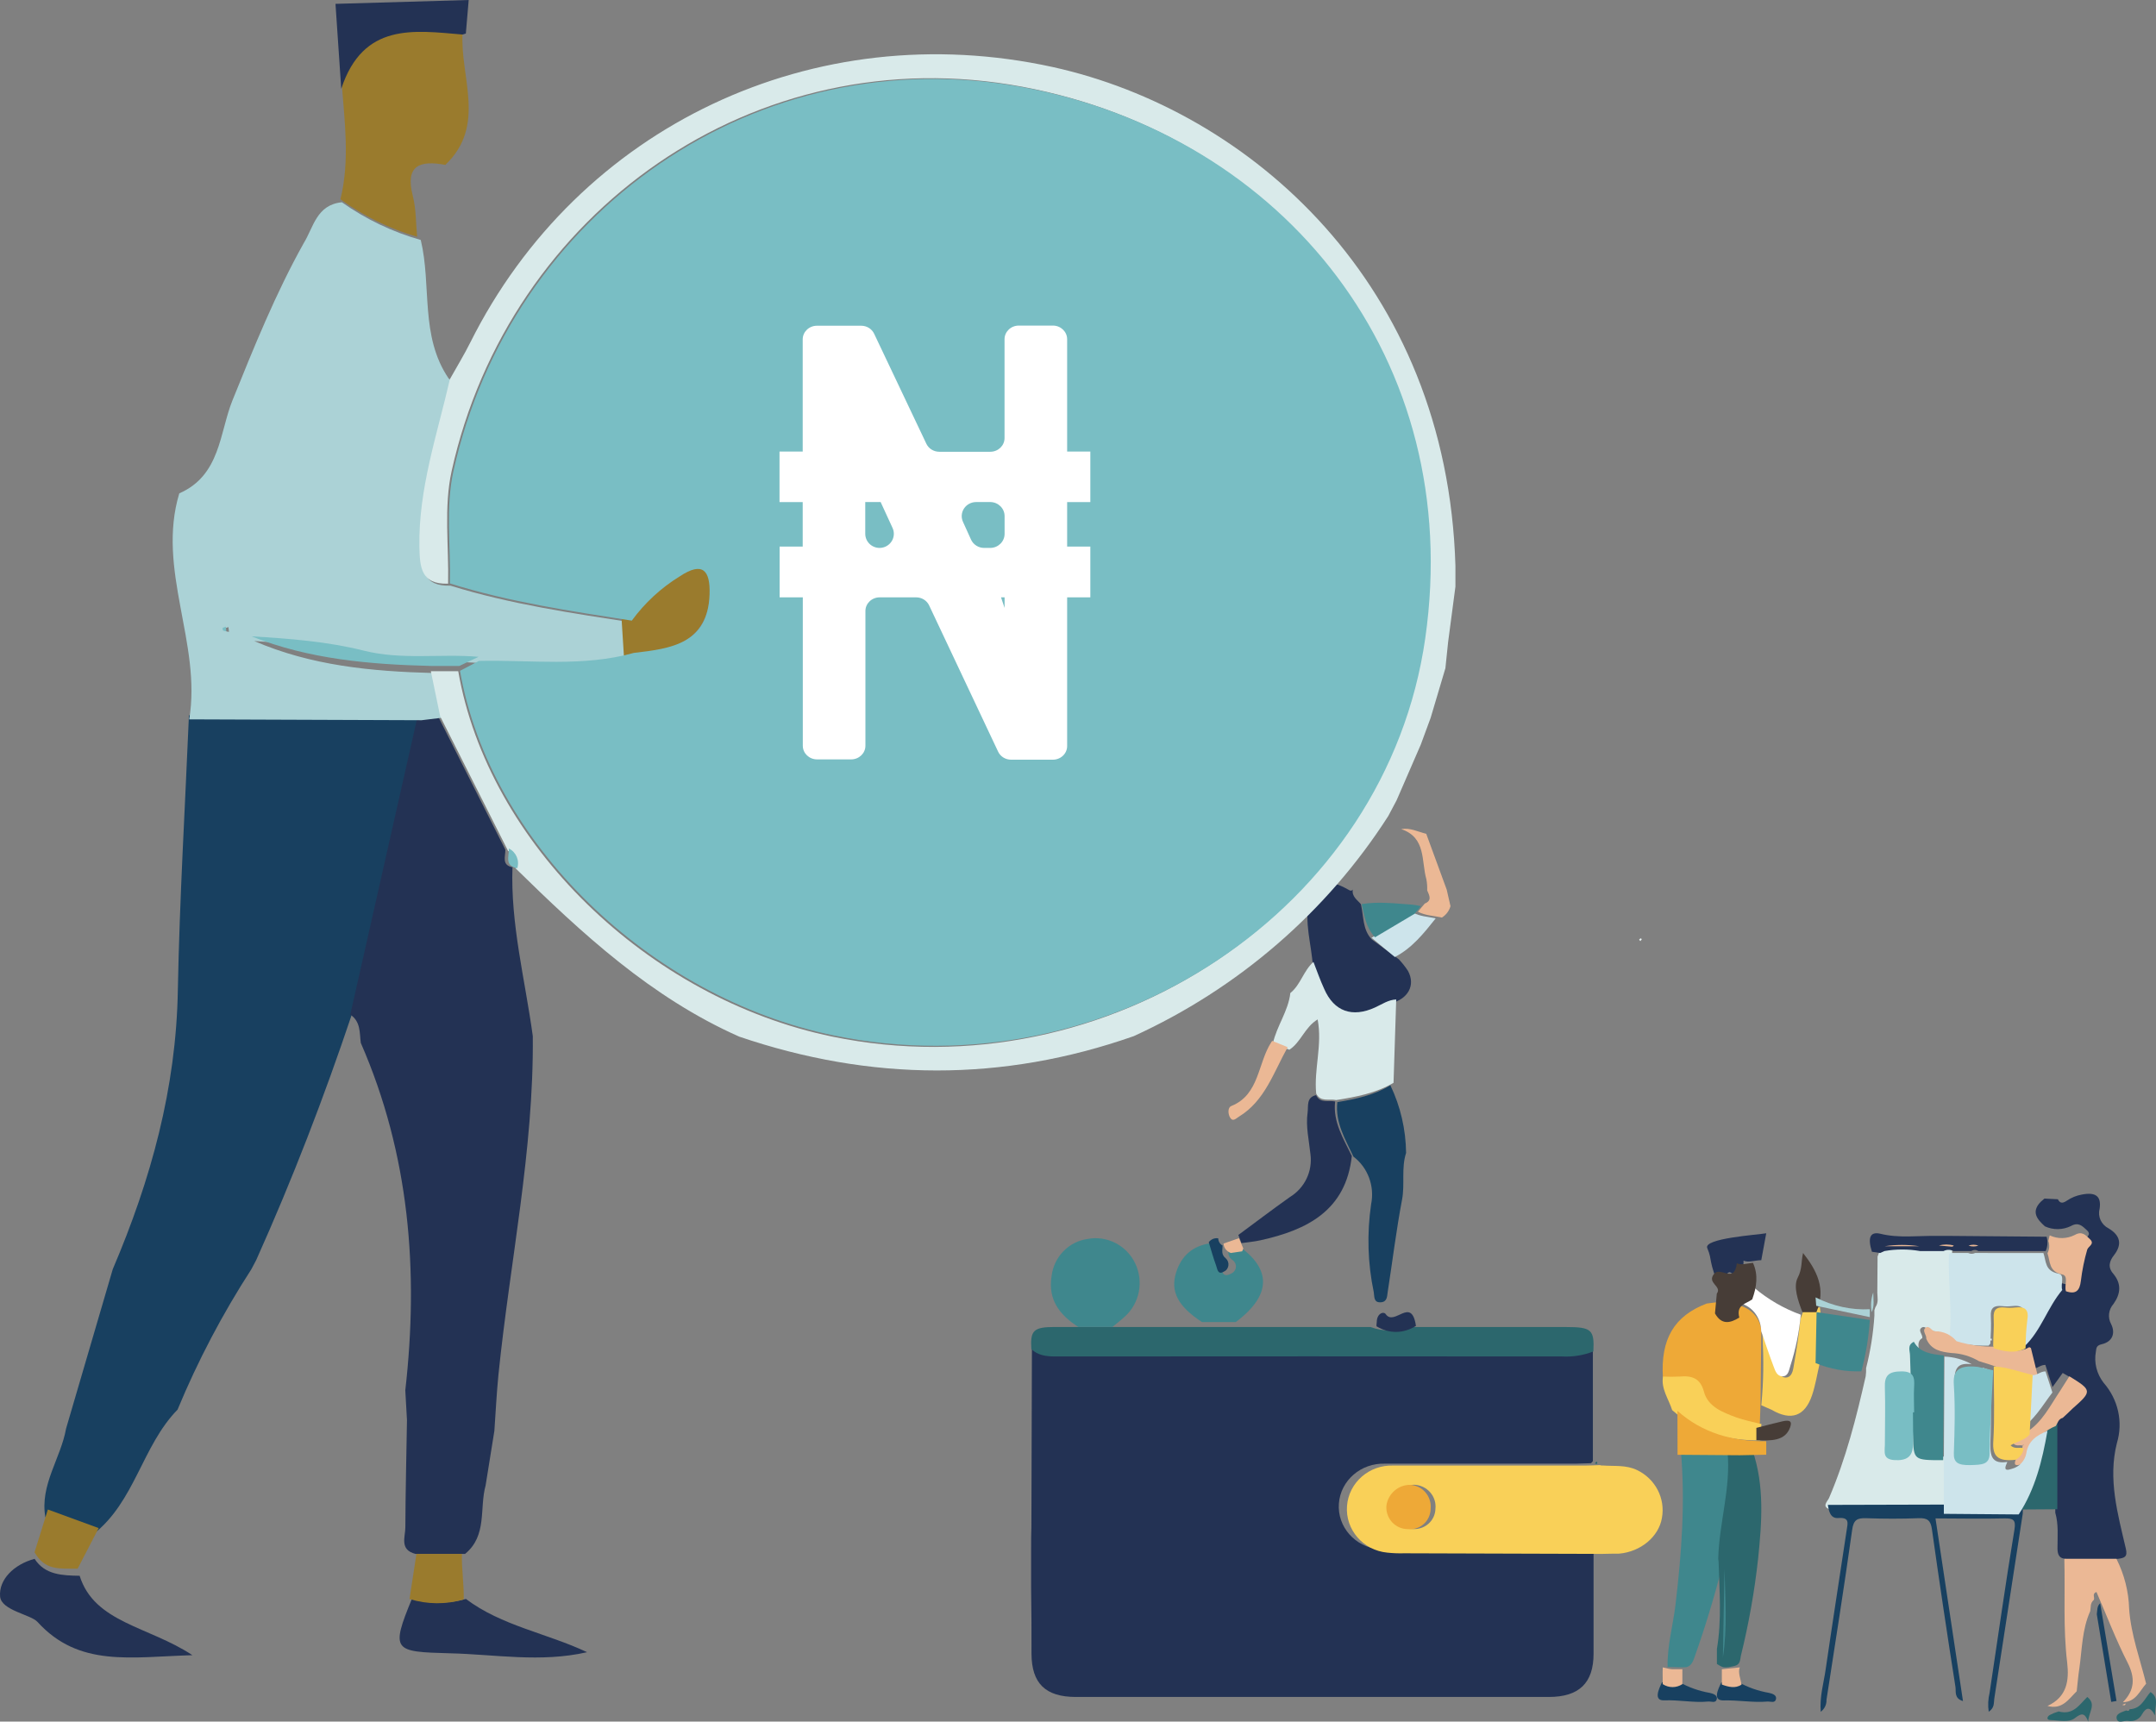 <?xml version="1.0" encoding="UTF-8"?>
<svg width="437px" height="349px" viewBox="0 0 437 349" version="1.1" xmlns="http://www.w3.org/2000/svg" xmlns:xlink="http://www.w3.org/1999/xlink">
    <rect x="0" y="0" width="437" height="349" fill="#808080" stroke="none"/>
    <!-- Generator: Sketch 58 (84663) - https://sketch.com -->
    <title>cartoonAsset 3</title>
    <desc>Created with Sketch.</desc>
    <g id="Page-1" stroke="none" stroke-width="1" fill="none" fill-rule="evenodd">
        <g id="Login" transform="translate(-731, -321)" fill-rule="nonzero">
            <g id="cartoonAsset-3" transform="translate(731, 320.8)">
                <path d="M323,314.514 C323,321.478 323,328.453 323,335.417 C323,341.385 320.062,344.2 313.919,344.2 L218.091,344.2 C211.895,344.2 209.096,341.447 209.075,335.428 C209.075,331.031 209.075,326.625 209,322.228 C209,319.455 209,316.681 209,313.908 C209,312.531 209,311.155 209.053,309.799 C209.089,297.603 209.125,285.403 209.16,273.2 C210.474,274.607 212.13,274.864 214.053,274.864 C248.239,274.816 282.39,274.816 316.505,274.864 C318.689,274.998 320.874,274.606 322.861,273.724 C322.861,281.257 322.861,288.813 322.861,296.394 L322.487,296.815 C321.419,296.815 320.351,296.908 319.346,296.908 C306.473,296.908 293.6,296.908 280.727,296.908 C275.851,296.741 271.715,300.321 271.377,305.001 C271.04,309.682 274.623,313.776 279.477,314.257 C280.615,314.38 281.761,314.425 282.906,314.391 L323,314.514 Z" id="Path" fill="#233254"></path>
                <path d="M324.77,315.2 L284.6,315.075 C283.453,315.109 282.305,315.064 281.164,314.939 C276.281,314.462 272.673,310.28 273.024,305.502 C273.374,300.724 277.556,297.086 282.459,297.294 C295.357,297.294 308.255,297.294 321.152,297.294 C322.223,297.294 323.293,297.231 324.299,297.2 L324.556,297.273 L324.824,297.273 C327.168,297.461 329.565,297.116 331.813,298.203 C335.526,299.981 337.583,303.945 336.854,307.919 C336.212,311.711 332.573,314.761 328.185,315.148 C327.05,315.158 325.905,315.158 324.77,315.2 Z M286.238,310.144 C287.429,310.261 288.616,309.886 289.51,309.11 C290.405,308.333 290.926,307.227 290.947,306.059 C291.082,304.841 290.691,303.623 289.869,302.698 C289.046,301.772 287.867,301.223 286.612,301.18 C284.164,301.223 282.11,302.993 281.764,305.359 C281.642,306.593 282.063,307.82 282.923,308.732 C283.783,309.645 284.999,310.158 286.27,310.144 L286.238,310.144 Z" id="Shape" fill="#F9D058"></path>
                <path d="M414.386,243.17 L417.107,243.305 C417.608,244.345 418.304,244.023 418.99,243.555 C419.865,242.969 420.858,242.565 421.907,242.369 C424.737,241.798 425.977,242.65 425.564,245.281 C425.155,246.85 425.924,248.483 427.425,249.232 C429.776,250.646 430.168,252.465 428.513,254.607 C427.534,255.844 427.196,257.071 428.317,258.381 C430.037,260.409 429.852,262.446 428.394,264.515 C427.373,265.658 427.179,267.279 427.904,268.612 C428.785,270.369 428.263,272.178 425.999,272.698 C424.911,272.948 424.911,273.457 424.813,274.206 C424.409,276.422 424.975,278.7 426.38,280.506 C429.346,283.899 430.357,288.475 429.079,292.723 C427.229,300.001 429.243,307.082 430.886,314.121 C431.289,315.836 430.592,316.013 429.308,316.2 L418.859,316.2 C417.412,316.2 417.053,315.41 417.031,314.121 C417.031,311.677 417.27,309.213 416.585,306.843 C416.585,300.154 416.585,293.461 416.585,286.766 C417.303,286.162 418.021,285.549 418.761,284.967 C423.115,281.494 423.061,281.307 418.087,278.521 L416.019,281.39 L414.571,276.878 C413.32,276.878 412.579,278.084 411.393,277.564 L410,272.365 C413.57,268.903 414.843,264.048 417.934,260.325 C420.111,261.043 420.84,260.18 421.08,258.184 C421.348,256.011 421.796,253.863 422.418,251.758 C422.636,251.02 424.127,250.604 422.963,249.554 C422.07,248.743 421.297,247.88 419.785,248.722 C418.134,249.544 416.173,249.575 414.495,248.805 C412.852,247.35 411.665,245.832 413.646,243.815 L414.386,243.17 Z" id="Path" fill="#233254"></path>
                <path d="M297.829,269.209 L313.424,269.209 L317.427,269.209 C322.586,269.209 323.185,269.744 322.961,274.153 C320.97,274.945 318.781,275.297 316.592,275.177 C282.341,275.146 248.125,275.146 213.945,275.177 C212.019,275.177 210.37,274.946 209.043,273.683 C208.797,269.892 209.503,269.209 213.742,269.2 L217.392,269.2 L223.953,269.2 L243.22,269.2 L249.802,269.2 L277.781,269.2 C280.222,270.129 283.004,270.129 285.445,269.2 L297.829,269.209 Z" id="Path" fill="#2C676D"></path>
                <path d="M380.512,262.248 L380.565,254.926 L381.08,253.545 L381.963,253.2 L389.134,253.2 L393.918,253.2 L395.685,253.441 C395.485,259.601 396.442,265.762 395.737,271.934 C394.637,270.682 393.033,269.984 391.363,270.03 C390.795,270.03 390.238,268.785 389.47,269.36 C388.703,269.936 389.744,270.699 389.628,271.452 C388.451,272.143 388.955,273.283 388.976,274.224 C389.102,279.684 389.344,285.155 389.481,290.615 C389.607,295.5 389.576,295.5 394.591,295.468 C394.591,299.025 394.591,302.581 394.591,306.137 L371.038,306.2 C369.072,305.687 370.45,304.516 370.734,303.857 C374.14,295.908 376.264,287.581 378.157,279.193 C378.233,278.642 378.261,278.085 378.241,277.53 C379.128,274.049 379.691,270.496 379.923,266.913 L379.923,265.794 L380.123,265.197 C380.817,264.183 380.533,263.2 380.512,262.248 Z M387.178,286.64 L387.304,286.64 C387.304,285.061 387.241,283.502 387.304,281.902 C387.368,280.301 387.304,279.088 385.033,279.109 C382.762,279.13 382.068,279.873 382.152,282.048 C382.289,285.573 382.152,289.109 382.152,292.644 C382.152,293.826 381.616,295.269 383.814,295.416 C386.011,295.562 386.968,294.788 387.094,292.78 C387.22,290.772 387.178,288.68 387.178,286.64 Z" id="Shape" fill="#D9EAEA"></path>
                <path d="M22.857,257.482 L13.393,289.796 C12.326,295.839 8.058,301.184 9.189,307.737 L18.92,311.2 C27.382,304.575 28.758,293.363 35.992,285.948 C40.092,276.058 45.092,266.545 50.93,257.524 L51.923,255.652 C59.264,239.292 65.698,222.599 71.385,205.626 L85,145.377 L38.297,145.2 C37.518,163.775 36.398,182.34 36.046,200.925 C35.715,220.769 30.583,239.386 22.857,257.482 Z" id="Path" fill="#184060"></path>
                <path d="M338.006,338.113 C337.906,333.824 339.11,329.689 339.612,325.473 C340.837,315.069 341.62,304.675 340.686,294.2 L351.86,294.282 C352.583,301.735 350.284,308.933 350.113,316.315 C349.109,316.202 349.28,316.999 349.109,317.57 C347.503,323.819 345.646,329.986 343.487,336.071 C343.066,337.265 342.634,338.286 341.148,338.194 L338.006,338.113 Z" id="Path" fill="#3F878D"></path>
                <path d="M84.576,145.709 L71,205.876 C73.128,207.299 72.862,209.542 73.128,211.609 C83.012,234.24 84.895,257.858 82.15,282.048 L82.49,288.082 C82.373,295.352 82.192,302.55 82.161,309.789 C82.161,311.762 80.916,314.359 84.214,315.2 L94.268,315.2 C98.8,311.482 97.141,305.977 98.428,301.324 L100.205,290.253 C100.471,286.482 100.652,282.702 101.024,278.942 C103.343,256.041 108.216,233.389 107.993,210.238 C106.439,198.813 103.45,187.544 103.875,175.891 L103.96,176.026 C101.588,175.6 102.471,173.824 102.428,172.443 L88.693,145.2 L84.576,145.709 Z" id="Path" fill="#233254"></path>
                <path d="M345.946,264.444 L347.874,264.2 C349.208,266.256 350.946,265.906 352.785,264.921 C355.258,265.634 356.962,267.775 357,270.219 L356.843,284.675 L356.686,289.2 C355.06,288.765 353.401,288.448 351.832,287.875 C349.029,286.816 346.092,285.66 345.307,282.576 C344.612,279.853 342.941,279.217 340.34,279.471 C339.246,279.526 338.15,279.526 337.056,279.471 C336.562,271.65 339.343,266.945 345.946,264.444 Z" id="Path" fill="#EEA937"></path>
                <path d="M348.268,316.172 C348.45,308.845 350.902,301.7 350.131,294.301 L355.218,294.2 C357.681,301.426 357.103,308.804 356.353,316.162 C355.626,322.786 354.46,329.359 352.862,335.844 C352.691,336.554 352.798,337.537 351.727,337.871 C350.74,338.137 349.96,338.241 349.385,338.185 C349.131,338.161 348.67,337.935 348,337.507 L348,334.466 C348.996,328.608 348.514,322.73 348.343,316.852 L348.268,316.172 Z" id="Path" fill="#2C676D"></path>
                <path d="M370.491,305.263 L394.481,305.2 L410,305.325 L410,306.993 C408.072,319.499 406.148,332.005 404.227,344.511 C404.088,345.387 404.324,346.387 403.092,347.19 C402.905,345.911 402.967,344.61 403.274,343.354 C404.934,332.328 406.487,321.281 408.308,310.275 C408.629,308.306 408.094,307.962 406.23,308.003 C401.657,308.118 397.084,308.003 392.307,308.003 L397.876,345.032 C396.034,344.49 396.495,343.063 396.355,342.187 C394.677,331.536 393.085,320.871 391.579,310.192 C391.332,308.41 390.668,307.889 388.869,307.962 C385.335,308.097 381.79,308.087 378.255,307.962 C376.402,307.899 375.696,308.327 375.417,310.307 C373.811,321.771 371.99,333.287 370.212,344.772 C370.258,345.719 369.821,346.627 369.045,347.2 C368.798,344.146 369.634,341.437 370.03,338.706 C371.412,329.233 372.89,319.77 374.314,310.307 C374.507,309.014 374.935,307.743 372.622,307.931 C370.994,308.066 370.683,306.524 370.491,305.263 Z" id="Path" fill="#184060"></path>
                <path d="M418.421,316.2 L428.982,316.2 C430.583,319.376 431.461,322.835 431.557,326.352 C431.92,331.548 433.757,336.473 435,341.513 C433.658,343.009 432.921,345.202 430.292,345.264 C432.701,342.801 432.8,340.307 431.238,337.232 C428.872,332.597 427.024,327.734 424.934,322.923 C423.922,323.297 424.692,324.087 424.373,324.554 C423.625,325.157 423.812,326.03 423.669,326.799 C422.008,330.498 422.019,334.499 421.469,338.375 C421.227,339.923 421.106,341.492 420.93,343.04 C419.301,344.64 418.003,346.843 415,346.022 C418.993,344.204 419.4,340.827 419.004,337.294 C418.146,330.27 418.608,323.224 418.421,316.2 Z" id="Path" fill="#EBB895"></path>
                <path d="M357,285.071 C357.487,279.864 357.487,276.2 357.239,270.736 C358.064,272.951 359.25,275.421 360.136,277.615 C360.473,278.435 360.911,279.45 361.95,279.45 C362.989,279.45 363.351,278.41 363.509,277.472 C364.26,273.006 364.616,270.845 364.937,267.575 L365.525,265.91 L368.806,265.2 L368.878,265.2 L369,266.379 L368.806,276.693 C368.317,278.794 367.981,280.957 367.299,282.998 C365.842,287.324 363.03,288.288 359.097,285.991 L357,285.071 Z" id="Path" fill="#F9D058"></path>
                <path d="M337.07,279.251 C338.171,279.304 339.274,279.304 340.375,279.251 C342.98,279 344.661,279.627 345.371,282.31 C346.161,285.338 349.116,286.487 351.936,287.531 C353.503,288.105 355.184,288.408 356.82,288.836 L357,288.784 C357,289.717 357,290.65 357,291.582 L356.82,292.198 C350.052,292.261 343.928,290.517 338.931,286.048 C338.209,283.782 336.653,281.736 337.07,279.251 Z" id="Path" fill="#F9D058"></path>
                <path d="M368,276.513 L368.203,266.2 L379,267.779 C378.764,271.29 378.191,274.773 377.29,278.184 C374.101,278.304 370.926,277.733 368,276.513 Z" id="Path" fill="#3F878D"></path>
                <path d="M340,286.2 C345.028,290.674 351.145,292.42 358,292.357 L358,295.095 L352.609,295.2 L340.023,295.106 L340,286.2 Z" id="Path" fill="#EEA937"></path>
                <path d="M409,306.2 L409,304.547 C412.712,299.444 414.28,293.679 415.421,287.791 C415.801,287.15 416.055,286.396 417,286.2 C417,292.846 417,299.495 417,306.148 L409,306.2 Z" id="Path" fill="#2C676D"></path>
                <path d="M340.394,341.2 C342.264,342.248 344.353,342.986 346.549,343.374 C347.257,343.524 348.196,343.86 347.964,344.69 C347.732,345.521 346.859,345.073 346.218,345.129 C343.256,345.409 340.327,344.765 337.31,344.886 C335.1,344.979 336.205,342.581 336.89,341.209 C337.984,341.711 339.304,341.708 340.394,341.2 L340.394,341.2 Z" id="Path" fill="#184060"></path>
                <path d="M352.394,341.2 C354.258,342.247 356.343,342.983 358.536,343.366 C359.253,343.515 360.179,343.822 359.97,344.668 C359.76,345.514 358.867,345.086 358.239,345.132 C355.283,345.374 352.339,344.826 349.35,344.9 C347.046,344.956 348.248,342.604 348.909,341.237 C350.045,341.572 351.214,341.869 352.394,341.2 Z" id="Path" fill="#184060"></path>
                <path d="M7.014,316.2 C2.759,317.335 -0.273,320.456 0.019,323.842 C0.269,326.679 6.246,327.482 7.599,328.988 C16.012,338.235 26.505,336.092 39,335.73 C30.121,329.859 19.131,329.174 16.142,319.634 C12.645,319.576 9.104,319.468 7.014,316.2 Z" id="Path" fill="#233254"></path>
                <path d="M83.536,324.2 C79.099,334.942 79.801,335.034 91.175,335.348 C100.369,335.56 109.509,337.283 119,335.125 C110.849,331.274 101.656,329.784 94.442,324.332 C90.879,325.358 87.07,325.312 83.536,324.2 Z" id="Path" fill="#233254"></path>
                <path d="M425,327.434 C425.129,326.658 425,325.8 425.686,325.2 L429,345.014 L427.928,345.2 L425,327.434 Z" id="Path" fill="#184060"></path>
                <path d="M431.621,346.688 C434,346.621 434.657,344.592 435.881,343.2 C437.693,344.36 436.747,346.022 436.797,347.935 C435.802,346.07 434.995,346.312 434.199,347.664 C433.688,348.709 432.51,349.283 431.342,349.056 C430.546,348.921 429.291,349.694 429.033,348.621 C428.774,347.548 430.118,347.297 430.964,346.93 C431.272,347.046 431.581,347.133 431.631,346.65 L431.621,346.688 Z" id="Path" fill="#2C676D"></path>
                <path d="M417.269,347.135 C420.206,347.942 421.475,345.775 423.067,344.2 C425.004,345.693 423.336,347.267 423.261,349.2 C422.551,347.339 421.873,347.462 420.582,348.474 C419.291,349.486 417.28,348.914 415.612,348.883 C414.719,348.883 414.924,348.157 415.461,347.861 C416.035,347.557 416.641,347.314 417.269,347.135 Z" id="Path" fill="#2C676D"></path>
                <path d="M356,292.154 C356,291.321 356,290.487 356,289.653 C357.766,289.205 359.52,288.72 361.311,288.319 C362.799,287.992 363.291,288.319 362.837,289.551 C361.828,292.36 358.964,292.276 356,292.154 Z" id="Path" fill="#473D37"></path>
                <path d="M349,341.686 C349,340.647 349,339.612 349,338.58 L352.647,338.2 C352.211,339.146 352.828,340.667 353,341.686 C351.734,342.55 350.329,342.166 349,341.686 Z" id="Path" fill="#EBB895"></path>
                <path d="M341,341.604 C339.761,342.399 338.261,342.399 337.022,341.604 C337.022,340.35 336.972,339.444 337.022,338.2 C337.943,338.442 338.603,338.568 339,338.58 C339.481,338.594 340.148,338.594 341,338.58 L341,341.604 Z" id="Path" fill="#EBB895"></path>
                <path d="M349.535,318.2 C349.695,324.207 350.145,330.214 349.215,336.2 L349.535,318.2 Z" id="Path" fill="#3F878D"></path>
                <path d="M7,314.876 C9.191,318.658 12.028,318.132 15.732,318.2 L20,309.97 L9.701,306.2 L7,314.876 Z" id="Path" fill="#9A7B2D"></path>
                <path d="M83,324.344 C86.567,325.456 90.405,325.485 93.99,324.427 C94.082,321.586 93.525,318.034 93.625,315.2 L84.41,315.2 L83,324.344 Z" id="Path" fill="#9A7B2D"></path>
                <path d="M430.835,345.512 C430.785,346.002 430.475,345.912 430.165,345.802 L430.835,345.512 Z" id="Path" fill="#EBB895"></path>
                <path d="M323.739,296.94 L323.489,296.94 L323.249,296.87 L323.609,296.46 C323.728,296.589 323.776,296.768 323.739,296.94 L323.739,296.94 Z" id="Path" fill="#2C676D"></path>
                <path d="M253,159.467 L250.959,160.2 C250.137,155.853 249.088,151.497 251.441,147.2 L252.461,148.475 C252.249,152.149 251.526,155.843 253,159.467 Z" id="Path" fill="#EAF4F4"></path>
                <path d="M332.225,190.711 C332.385,190.551 332.525,190.231 332.775,190.601 C332.775,190.601 332.595,190.841 332.495,190.971 L332.225,190.711 Z" id="Path" fill="#EAF4F4"></path>
                <path d="M251.743,160.2 C250.52,156.233 251.144,152.211 251.279,148.2 C253.346,150.797 255.353,153.438 257.494,155.981 C258.498,157.175 257.886,157.625 256.724,158.085 C255.059,158.775 253.408,159.499 251.743,160.2 Z" id="Path" fill="#79BEC4"></path>
                <path d="M365,266.71 C364.677,270.239 363.968,273.715 362.889,277.065 C362.602,277.961 362.469,279.189 361.321,279.2 C360.173,279.211 359.825,278.094 359.497,277.22 C358.595,274.852 357.806,272.44 356.976,270.051 C356.941,267.499 355.384,265.264 353.123,264.519 C352.498,262.218 354.404,262.074 355.511,261.2 C358.359,263.608 361.569,265.472 365,266.71 L365,266.71 Z" id="Path" fill="#FFFFFF"></path>
                <path d="M392.56,250.734 L395.01,250.734 L414.829,250.902 C415.111,251.859 415.043,252.906 414.639,253.806 L400.971,253.806 C400.545,253.511 400.01,253.511 399.584,253.806 L395.956,253.806 C395.314,253.479 394.58,253.479 393.938,253.806 L389.154,253.806 C386.774,253.387 384.352,253.387 381.973,253.806 L381.09,254.2 L379.418,253.949 C378.514,251.057 379.071,249.814 381.142,250.304 C384.917,251.236 388.744,250.675 392.56,250.734 Z" id="Path" fill="#233254"></path>
                <path d="M356.994,255.66 C355.753,255.66 354.375,256.213 353.394,255.75 C353.494,257.035 352.736,258.718 352.252,258.718 C350.737,258.718 350.886,257.356 349.769,258.718 C348.118,260.671 350.204,260.62 348.913,262.2 C345.995,255.134 347.224,256.007 346.045,253.206 C345.213,251.228 356.225,250.521 358,250.2" id="Path" fill="#233254"></path>
                <path d="M415,254.255 C415.4,253.486 415.468,252.592 415.188,251.773 L415.449,250.629 C417.061,251.387 418.945,251.357 420.531,250.547 C421.981,249.71 422.722,250.547 423.578,251.365 C424.695,252.386 423.265,252.815 423.056,253.53 C422.459,255.597 422.03,257.708 421.773,259.842 C421.543,261.803 420.792,262.661 418.746,261.956 C418.35,260.812 419.373,258.82 417.974,258.545 C415.25,257.993 415.584,255.93 415,254.255 Z" id="Path" fill="#EBB895"></path>
                <path d="M347.981,262.434 C349.107,260.919 345.91,260.327 347.407,258.455 C348.735,256.791 351.515,260.561 352.044,256.286 C352.934,256.73 354.217,256.286 355.309,256.2 C356.434,258.664 356.04,261.128 355.162,263.592 C353.947,264.516 351.853,264.664 352.54,267.288 C350.694,268.434 348.949,268.84 347.61,266.45 L347.981,262.434 Z" id="Path" fill="#473D37"></path>
                <path d="M368.166,266.2 L365.335,266.2 C364.438,263.868 363.433,261.022 364.384,259.203 C365.335,257.384 365.054,255.833 365.465,254.2 C368.242,257.734 370.187,261.454 368.166,266.2 Z" id="Path" fill="#473D37"></path>
                <path d="M378.989,267.2 L368.129,264.904 L368,263.2 C371.519,264.978 375.255,265.794 379,265.6 L378.989,267.2 Z" id="Path" fill="#ABD2D6"></path>
                <path d="M379.689,262.2 C379.689,263.548 379.979,264.956 379.369,266.2 C379.124,264.855 379.238,263.423 379.689,262.2 L379.689,262.2 Z" id="Path" fill="#ABD2D6"></path>
                <path d="M273.272,180.533 C273.587,180.711 273.862,180.92 274.197,180.533 C273.974,181.977 275.123,182.625 275.845,183.494 C276.425,186.057 276.173,188.635 278.034,190.623 L283.515,194.647 C284.202,195.373 284.825,196.161 285.377,197.001 C286.984,199.951 285.377,202.776 281.786,203.623 C280.28,203.697 279.09,204.596 277.788,205.224 C273.435,207.317 269.986,206.03 268.135,201.5 C267.403,199.721 266.802,197.9 266.101,196.09 C265.846,191.602 264.27,187.187 265.409,182.615 C265.454,182.521 265.465,182.413 265.439,182.311 C267.82,178.744 269.396,178.377 273.272,180.533 Z" id="Path" fill="#233254"></path>
                <path d="M266.225,195.2 C266.932,197.017 267.574,198.865 268.4,200.661 C270.38,205.223 274.068,206.554 278.725,204.421 C280.117,203.787 281.379,202.879 283,202.805 L282.456,219.704 C278.866,221.816 274.841,222.566 270.826,223.2 C269.434,222.883 267.661,223.675 266.779,221.88 C266.29,216.947 268.063,212.057 267.073,206.85 C264.44,208.445 263.701,211.466 261.34,212.997 L258,211.73 C258.772,208.191 261.133,205.16 261.536,201.506 C263.646,199.805 264.201,196.974 266.225,195.2 Z" id="Path" fill="#D9EAEA"></path>
                <path d="M271.065,223.616 C274.805,222.997 278.495,222.223 281.813,220.2 C283.86,224.471 284.949,229.158 285,233.917 C283.995,237.014 284.779,240.224 284.186,243.372 C283.009,249.565 282.245,255.871 281.27,262.126 C281.139,262.983 281.19,264.077 279.933,264.19 C278.364,264.325 278.606,263.014 278.445,262.126 C277.221,256.273 277.04,250.241 277.912,244.321 C278.662,240.657 277.259,236.881 274.323,234.66 C272.694,231.141 270.603,227.817 271.065,223.616 Z" id="Path" fill="#184060"></path>
                <path d="M282.717,194.2 L278,190.297 L286.413,185.2 C287.845,185.989 289.418,186.02 291,186.373 C288.596,189.394 286.193,192.415 282.717,194.2 Z" id="Path" fill="#CDE4EB"></path>
                <path d="M292.259,186.2 C290.624,185.833 288.915,185.813 287.397,185.017 L288.777,183.372 C290.338,182.734 289.69,181.686 289.276,180.691 C289.305,179.944 289.252,179.196 289.117,178.461 C288.055,174.775 289.117,169.978 284,168.271 C285.815,167.946 287.408,168.816 289.085,169.224 L293.236,180.545 L294,183.896 C293.729,184.85 293.109,185.671 292.259,186.2 L292.259,186.2 Z" id="Path" fill="#EBB895"></path>
                <path d="M285.362,310.174 C284.14,310.179 282.972,309.664 282.145,308.755 C281.318,307.846 280.909,306.628 281.017,305.399 C281.353,303.022 283.349,301.243 285.726,301.2 C286.946,301.232 288.097,301.775 288.904,302.699 C289.711,303.623 290.1,304.845 289.978,306.07 C289.959,307.252 289.447,308.371 288.569,309.152 C287.69,309.934 286.526,310.305 285.362,310.174 Z" id="Path" fill="#EEA937"></path>
                <path d="M414.178,254.21 C414.762,255.849 414.423,257.845 417.214,258.381 C418.637,258.65 417.586,260.586 418,261.699 C414.985,265.274 413.754,269.893 410.272,273.2 C410.173,273.112 410.046,273.057 409.911,273.041 C409.911,271.196 410.021,269.352 410.24,267.519 C410.58,265.532 409.964,264.688 407.777,264.966 C407.122,265.042 406.459,265.042 405.803,264.966 C404.115,264.788 403.425,265.364 403.521,267.022 C403.627,268.86 403.521,270.717 403.425,272.564 L403.064,272.981 C400.364,273.043 397.67,272.708 395.081,271.988 C395.793,266.138 394.827,260.288 395.028,254.428 C395.158,254.413 395.261,254.32 395.283,254.2 L398.935,254.2 C399.373,254.417 399.898,254.417 400.336,254.2 L414.178,254.21 Z" id="Path" fill="#CDE4EB"></path>
                <path d="M411.292,273.3 C411.426,273.318 411.552,273.379 411.65,273.477 L413,278.98 L410.965,279.2 C408.982,278.551 407.116,277.516 404.997,277.395 L403.394,276.834 L401.116,276.129 C399.407,275.119 397.49,274.553 395.528,274.478 C393.419,274.236 391.426,273.895 390.434,271.572 C390.55,270.824 389.528,270.01 390.276,269.371 C391.025,268.733 391.594,270.087 392.174,270.076 C393.85,270.027 395.458,270.762 396.561,272.079 C399.133,272.876 401.808,273.248 404.49,273.179 C404.641,273.229 404.797,273.258 404.954,273.267 C407.063,273.994 409.172,274.544 411.292,273.3 Z" id="Path" fill="#EBB895"></path>
                <path d="M418.096,287.621 C417.264,287.832 417.081,288.594 416.706,289.25 C414.677,290.149 412.921,291.281 412.546,293.894 C412.248,295.42 411.134,296.631 409.684,297.004 C407.939,297.639 408.315,296.613 408.781,295.597 C409.493,295.04 409.926,294.177 409.958,293.249 C410.023,293.227 410.085,293.195 410.141,293.154 C410.141,293.154 410.141,293.058 410.141,293.005 L409.918,293.238 C409.339,293.048 408.568,293.513 408,292.678 C409.015,291.916 410.192,291.556 410.821,290.488 C413.926,288.499 415.529,285.198 417.528,282.204 L419.435,279.2 C424.072,282.035 424.083,282.226 420.064,285.759 C419.435,286.383 418.766,287.007 418.096,287.621 Z" id="Path" fill="#EBB895"></path>
                <path d="M416,282.479 C413.882,285.24 412.241,288.336 409,290.2 C409.155,286.486 409.311,282.769 409.466,279.048 L411.51,278.851 C412.654,279.344 413.374,278.19 414.602,278.2 L416,282.479 Z" id="Path" fill="#CDE4EB"></path>
                <path d="M218.572,269.2 C214.861,266.813 212.356,263.75 213.146,258.873 C213.618,254.985 216.597,251.904 220.411,251.357 C224.357,250.602 228.314,252.616 230.084,256.281 C231.854,259.947 231.004,264.363 228.004,267.077 C227.203,267.823 226.334,268.489 225.488,269.189 L218.572,269.2 Z" id="Path" fill="#3F878D"></path>
                <path d="M250.822,252.603 C257.836,257.413 257.724,262.77 250.487,268.2 L243.618,268.2 C238.783,265.014 237.197,262.056 238.369,258.209 C239.397,254.837 241.72,252.665 245.573,252.2 C246.176,253.855 246.69,255.53 247.416,257.154 C247.728,257.868 247.807,259.223 249.359,258.457 C249.945,258.256 250.372,257.783 250.482,257.213 C250.593,256.644 250.369,256.062 249.895,255.685 C248.577,254.806 249.08,253.876 249.035,252.903 L250.822,252.603 Z" id="Path" fill="#3F878D"></path>
                <path d="M279,269.057 C279,268.791 279,268.509 279.056,268.243 C279.056,266.428 280.453,265.99 280.866,266.585 C282.631,269.166 286.084,262.846 287,268.979 C284.46,270.579 281.556,270.608 279,269.057 Z" id="Path" fill="#233254"></path>
                <path d="M406.866,296.558 C406.395,297.602 406.007,298.573 407.798,297.947 C409.286,297.559 410.419,296.352 410.708,294.845 C411.085,292.255 412.875,291.137 415,290.26 C413.953,296.213 412.55,302.041 409.169,307.2 L394,307.075 C394,303.524 394,299.973 394,296.422 L394.115,275.2 C396.064,275.271 397.967,275.808 399.664,276.767 C396.774,276.328 396.062,277.644 396.198,280.391 C396.439,284.944 396.334,289.529 396.198,294.093 C396.198,295.931 396.743,296.558 398.585,296.485 C400.26,296.432 401.359,296.401 401.37,294.166 C401.37,288.589 401.694,283.002 401.893,277.456 L403.485,277.989 C403.485,282.981 403.642,287.983 403.411,292.975 C403.38,295.68 403.998,296.986 406.866,296.558 Z" id="Path" fill="#CDE4EB"></path>
                <path d="M394,274.96 L393.862,296.2 C387.857,296.2 387.895,296.2 387.744,291.35 C387.568,285.893 387.291,280.426 387.14,274.97 C387.14,274.04 386.511,272.879 387.92,272.2 C389.104,274.406 391.52,274.74 394,274.96 Z" id="Path" fill="#3F878D"></path>
                <path d="M387.734,286.516 C387.734,288.822 387.819,291.025 387.734,293.274 C387.649,295.523 386.402,296.342 383.957,296.18 C381.511,296.019 382.056,294.427 382.044,293.124 C382.044,289.226 382.165,285.328 382.044,281.441 C381.947,279.042 382.806,278.223 385.361,278.2 C387.916,278.177 388.085,279.446 387.976,281.28 C387.867,283.113 387.976,284.74 387.976,286.504 L387.734,286.516 Z" id="Path" fill="#79BEC4"></path>
                <path d="M382,252.831 C384.32,252.481 386.68,252.481 389,252.831 L382,252.831 Z" id="Path" fill="#EBB895"></path>
                <path d="M396,252.687 C395.967,252.808 395.815,252.901 395.625,252.917 L393,252.687 C393.955,252.415 395.045,252.415 396,252.687 L396,252.687 Z" id="Path" fill="#EBB895"></path>
                <path d="M69.293,41.2 C64.149,41.729 63.568,46.234 61.555,49.504 C55.83,59.748 51.493,70.543 47.102,81.4 C44.487,87.908 44.691,96.575 36.34,100.208 C31.669,115.705 40.914,130.62 38.352,146.024 L85.457,146.2 L89.622,145.691 L87.75,136.63 C75.32,136.308 63.051,135.135 51.525,130.143 C59.134,130.631 66.796,131.274 74.06,133.257 C81.82,135.333 89.558,133.9 97.252,134.627 C107.853,134.388 118.55,135.893 129,133.008 L128.58,126.448 C116.032,124.517 103.462,122.69 91.301,118.922 C85.726,119.099 85.5,115.591 85.414,111.47 C85.167,99.72 89.073,88.78 91.667,77.591 C91.451,77.349 91.209,77.13 90.946,76.937 C85.091,68.332 87.513,58.15 85.285,48.85 C79.534,47.217 74.122,44.628 69.293,41.2 Z M45.617,127.558 L46.305,127.32 L46.413,128.285 C46.167,128.274 45.926,128.217 45.703,128.119 C45.638,128.046 45.681,127.755 45.67,127.558 L45.617,127.558 Z" id="Shape" fill="#ABD2D6"></path>
                <path d="M91.19,77.057 C88.615,88.292 84.806,99.277 85.008,111.034 C85.093,115.203 85.327,118.694 90.828,118.517 C90.999,110.898 89.924,103.009 91.541,95.703 C103.162,43.195 153.026,7.624 207.232,17.786 C259.863,27.645 296.564,73.138 288.509,129.617 C280.634,184.855 224.258,221.801 168.7,210.337 C131.19,202.593 98.926,171.076 92.882,136.266 L87.327,136.266 L89.222,145.417 L102.981,172.692 C104.321,173.362 104.969,174.883 104.513,176.287 L104.428,176.152 C118.027,189.492 131.988,202.416 149.823,210.337 C176.5,219.415 203.156,219.592 229.802,210.243 C251.022,200.55 268.932,185.06 281.379,165.636 L283.071,162.447 L287.977,151.149 L289.977,145.719 L292.968,135.662 L293.521,130.336 L295,119.121 C295,117.732 295,116.321 295,114.89 C293.319,57.776 253.382,22.622 213.404,13.794 C165.008,3.184 117.261,25.769 95.319,69.637 C94.053,72.169 92.574,74.587 91.19,77.057 Z" id="Path" fill="#D9EAEA"></path>
                <path d="M104.839,176.2 C105.344,174.638 104.627,172.945 103.144,172.2 C103.191,173.742 102.201,175.725 104.839,176.2 Z" id="Path" fill="#79BEC4"></path>
                <path d="M270.617,223.492 C270.137,227.627 272.309,231.028 274,234.533 C272.81,245.553 265,249.533 255.448,251.631 C254.195,251.911 252.9,252.014 251.626,252.2 L251,250.546 C254.477,247.982 257.901,245.377 261.44,242.865 C264.44,241.039 266.076,237.638 265.616,234.181 C265.324,231.359 264.635,228.547 265.042,225.704 C265.22,224.433 264.729,222.655 266.754,222.2 C267.579,223.957 269.281,223.182 270.617,223.492 Z" id="Path" fill="#233254"></path>
                <path d="M257.876,211.2 L261,212.479 C258.171,217.52 256.39,223.361 251.14,226.548 C250.539,226.911 249.898,227.71 249.318,226.729 C248.891,226.005 248.82,224.704 249.573,224.406 C255.312,222.104 254.905,215.677 257.713,211.413 C257.754,211.339 257.825,211.264 257.876,211.2 Z" id="Path" fill="#EBB895"></path>
                <path d="M247.805,252.686 C247.805,253.622 247.434,254.499 248.502,255.336 C248.886,255.695 249.067,256.248 248.978,256.791 C248.888,257.333 248.542,257.784 248.067,257.976 C246.81,258.724 246.746,257.414 246.493,256.735 C245.923,255.198 245.489,253.592 245,252.016 C245.47,251.402 246.202,251.102 246.927,251.228 C246.942,251.856 247.282,252.421 247.805,252.686 L247.805,252.686 Z" id="Path" fill="#184060"></path>
                <path d="M249.465,254.2 C248.601,253.863 248.032,253.119 248,252.286 L251.121,251.2 L252,253.269 C251.954,253.476 251.875,253.676 251.766,253.864 L249.465,254.2 Z" id="Path" fill="#EBB895"></path>
                <path d="M69,40.598 C73.696,44.005 78.959,46.578 84.553,48.2 C84.281,45.415 84.354,42.558 83.663,39.876 C82.062,33.688 85.16,32.656 90.267,33.626 C98.703,25.581 93.166,15.782 93.763,6.706 C83.862,5.922 73.657,4.437 69.23,16.741 C69.827,24.704 70.957,32.667 69,40.598 Z" id="Path" fill="#9A7B2D"></path>
                <path d="M401,252.71 C400.375,252.929 399.625,252.929 399,252.71 C399.614,252.464 400.386,252.464 401,252.71 L401,252.71 Z" id="Path" fill="#EBB895"></path>
                <path d="M276,183.467 C279.419,182.912 282.828,183.36 286.238,183.584 C286.83,183.653 287.418,183.754 288,183.886 L286.755,185.416 L278.71,190.2 C276.9,188.319 276.546,185.854 276,183.467 Z" id="Path" fill="#3F878D"></path>
                <path d="M410.563,273.517 C408.411,274.664 406.26,274.157 404.108,273.517 C404.129,273.345 404.091,273.17 404,273.019 C404,271.131 404.204,269.233 404.097,267.355 C404,265.659 404.71,265.07 406.41,265.253 C407.075,265.331 407.747,265.331 408.411,265.253 C410.628,264.969 411.263,265.822 410.908,267.862 C410.682,269.74 410.567,271.627 410.563,273.517 Z" id="Path" fill="#F9D058"></path>
                <path d="M403.617,271.455 C403.702,271.603 403.737,271.775 403.717,271.945 C403.568,271.936 403.42,271.91 403.277,271.865 L403.617,271.455 Z" id="Path" fill="#D9EAEA"></path>
                <path d="M404,277.98 C403.736,283.612 403.311,289.254 403.267,294.854 C403.267,297.111 401.713,297.132 399.367,297.196 C396.787,297.259 395.966,296.626 396.025,294.781 C396.186,290.172 396.318,285.542 396.025,280.943 C395.82,278.17 396.831,276.841 400.877,277.284 L404,277.98 Z" id="Path" fill="#79BEC4"></path>
                <path d="M408.56,296.119 C404.757,296.555 403.852,295.225 404.019,292.469 C404.325,287.393 404.116,282.297 404.116,277.2 C406.902,277.328 409.395,278.317 412,278.945 C411.796,282.953 411.591,286.964 411.387,290.979 C410.524,292.043 408.922,292.405 407.515,293.182 C408.295,294.022 409.354,293.554 410.147,293.746 L410.147,293.746 C410.114,294.679 409.53,295.551 408.56,296.119 L408.56,296.119 Z" id="Path" fill="#F9D058"></path>
                <path d="M409.39,292.805 L409.61,292.585 C409.61,292.585 409.61,292.695 409.61,292.725 C409.555,292.764 409.494,292.794 409.43,292.815 L409.39,292.805 Z" id="Path" fill="#F9D058"></path>
                <path d="M126.462,133.2 C135.133,132.227 143.635,131.114 143.987,119.943 C144.17,114.509 142.384,112.458 137.113,115.864 C132.76,118.479 128.985,121.88 126,125.876 C126.146,128.318 126.3,130.759 126.462,133.2 Z" id="Path" fill="#9A7B2D"></path>
                <path d="M93.103,135.2 L97,133.347 C89.249,132.675 81.475,134.048 73.67,132.08 C66.362,130.246 58.665,129.651 51,129.2 C62.595,133.827 74.936,134.902 87.441,135.2 L93.103,135.2 Z" id="Path" fill="#79BEC4"></path>
                <path d="M45.135,127.465 C45.135,127.655 45.135,127.935 45.205,128.005 C45.413,128.1 45.637,128.154 45.865,128.165 L45.765,127.235 L45.135,127.465 Z" id="Path" fill="#79BEC4"></path>
                <path d="M179.98,125.2 C172.54,127.638 168.89,132.125 167.36,138.518 C165.94,144.49 168.9,148.67 173.17,152.204 C174.6,153.392 176,154.755 178,153.966 C180,153.177 180,151.046 180,149.213 C180,141.56 179.98,133.867 179.98,125.2 Z" id="Path" fill="#F2B754"></path>
                <path d="M199.022,98.2 C205.919,95.911 209.735,91.716 210.855,85.603 C211.706,80.964 208.682,77.294 205.059,74.841 C201.891,72.697 198.906,71.748 199.002,77.81 C199.089,84.335 199.022,90.809 199.022,98.2 Z" id="Path" fill="#F2B754"></path>
                <path d="M137.798,117.024 C133.983,119.371 130.675,122.424 128.06,126.012 C115.651,124.077 103.22,122.236 91.194,118.47 C91.364,110.866 90.289,102.992 91.907,95.7 C103.518,43.293 153.389,7.79 207.602,17.932 C260.241,27.772 296.947,73.179 288.891,129.549 C281.015,184.681 224.631,221.557 169.066,210.115 C131.551,202.386 99.282,170.929 93.237,136.185 L97.069,134.178 C107.552,133.939 118.12,135.447 128.464,132.555 C136.063,131.681 143.513,130.683 143.822,120.655 C143.981,115.807 142.417,113.966 137.798,117.024 Z" id="Path" fill="#79BEC4"></path>
                <path d="M158.021,109.399 L158.021,99.109 L162.721,99.109 L162.721,69.029 C162.721,67.504 164.008,66.266 165.6,66.261 L172.533,66.261 C174.125,66.266 175.412,67.504 175.412,69.029 L175.412,96.341 C175.412,97.866 176.699,99.103 178.291,99.109 L185.7,99.109 C186.834,99.108 187.862,98.468 188.325,97.477 L202.307,67.832 C202.77,66.84 203.798,66.201 204.932,66.2 L213.4,66.2 C214.18,66.197 214.927,66.496 215.473,67.028 C216.019,67.561 216.318,68.282 216.3,69.029 L216.3,99.109 L221,99.109 L221,109.399 L216.3,109.399 L216.3,118.422 L221,118.422 L221,128.662 L216.3,128.662 L216.3,151.432 C216.3,152.957 215.013,154.194 213.421,154.2 L206.488,154.2 C204.897,154.194 203.609,152.957 203.609,151.432 L203.609,131.389 C203.609,129.864 202.322,128.627 200.73,128.621 L190.389,128.621 C189.257,128.621 188.23,129.255 187.764,130.243 L177.179,152.547 C176.713,153.535 175.686,154.17 174.554,154.17 L165.579,154.17 C163.987,154.164 162.7,152.926 162.7,151.402 L162.7,128.662 L158,128.662 L158,118.422 L162.7,118.422 L162.7,109.399 L158.021,109.399 Z M203.621,96.964 L202.897,99.111 L203.621,99.111 L203.621,96.964 Z M203.621,115.557 L203.621,111.977 C203.621,110.407 202.317,109.133 200.706,109.127 L199.484,109.127 C198.339,109.126 197.299,109.78 196.827,110.797 L195.198,114.388 C194.782,115.27 194.856,116.298 195.393,117.115 C195.931,117.933 196.859,118.427 197.856,118.428 L200.749,118.428 C202.352,118.399 203.633,117.119 203.621,115.557 L203.621,115.557 Z M175.379,118.428 L178.497,118.428 L180.912,113.179 C181.32,112.293 181.245,111.263 180.712,110.444 C180.178,109.625 179.26,109.129 178.273,109.127 L178.273,109.127 C176.673,109.133 175.379,110.414 175.379,111.993 L175.379,118.428 Z" id="Shape" fill="#FFFFFF" transform="translate(189.5, 110.2) scale(1, -1) translate(-189.5, -110.2) "></path>
                <path d="M68,0.982 L95,0.2 L94.422,6.997 L93.761,7.201 C83.847,6.362 73.618,4.731 69.166,18.2 L68,0.982 Z" id="Path" fill="#233254"></path>
            </g>
        </g>
    </g>
</svg>